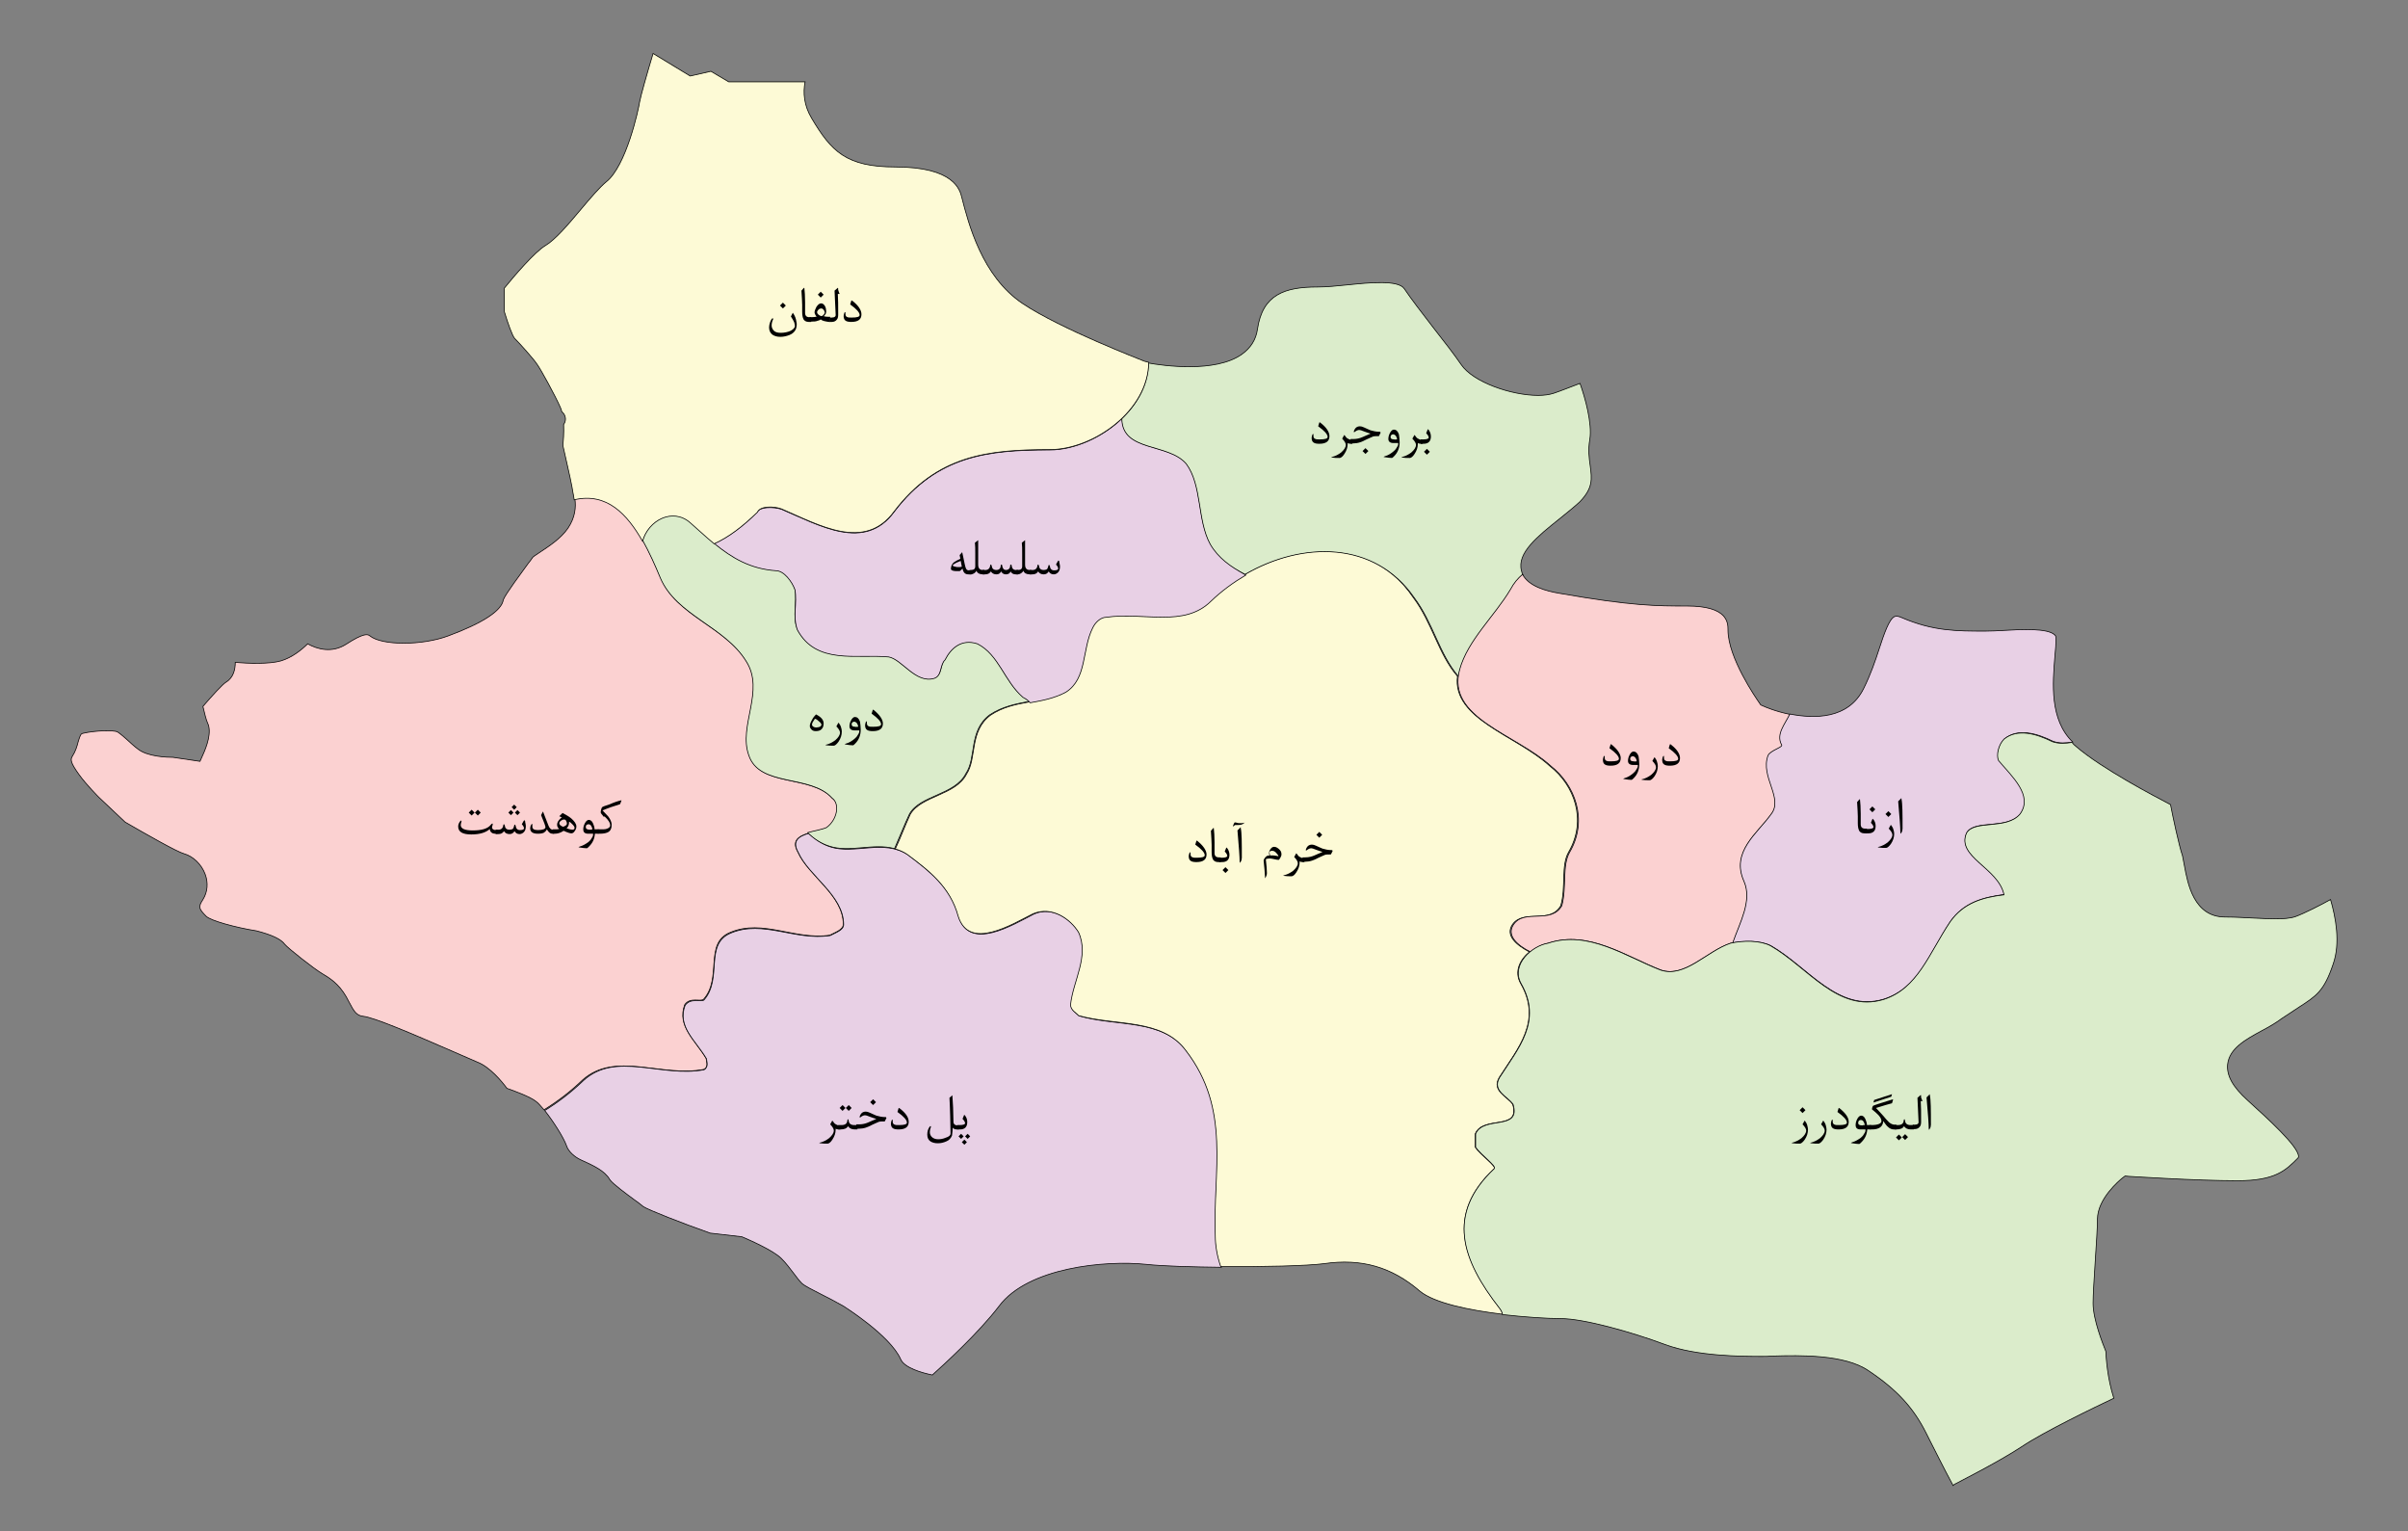 



    


<svg version="1.1" id="Layer_1" xmlns="http://www.w3.org/2000/svg" xmlns:xlink="http://www.w3.org/1999/xlink" x="0px" y="0px" viewBox="0 0 662.2 421" style="enable-background:new 0 0 662.2 421;" xml:space="preserve" width="100%" height="100%">
<rect x="0" y="0" width="662.2" height="421" fill="#808080" stroke="none"/>
<style type="text/css">
	.st0{fill:#FBD1D1;stroke:#020202;stroke-width:0.2;stroke-miterlimit:10;}
	.st1{fill:#E8D0E5;stroke:#020202;stroke-width:0.2;stroke-miterlimit:10;}
	.st2{fill:#FDFAD6;stroke:#020202;stroke-width:0.2;stroke-miterlimit:10;}
	.st3{fill:#DBECCB;stroke:#020202;stroke-width:0.2;stroke-miterlimit:10;}
</style>

		<path class="st0 area" d="M193.5,294c1.5-0.7,0.7-2.2,0.7-3c-3-5.1-8.1-8.9-5.9-14.8c1.5-2.2,4.4-0.7,5.2-1.5c5.2-5.9,0-15.5,7.4-18.4
			c8.9-3.7,17.7,2.2,27.3,0.8c1.5-0.8,3.7-1.5,3.7-3c0-8.1-9.6-13.3-12.5-19.9c-2.9-5.1,4.4-5.1,8.1-6.6c3-2.2,3.7-6.6,1.5-8.1
			c-5.9-6.6-19.9-3-22.9-11.8c-3-8.1,4.4-17.7-0.7-25.8c-5.9-9.6-19.2-12.5-23.6-22.9c-4.7-10.9-10.8-24.8-23.7-21.8
			c0.3,2.2,0.1,5-1.9,8c-2,2.9-5.3,5-7.7,6.6c-0.7,0.5-1.7,1.1-2,1.4c-0.1,0.2-0.6,0.9-1.4,1.9c-1.5,2.1-6.1,8.2-6.7,9.8
			c-0.4,2.9-5.4,6.3-15.1,9.9c-7.2,2.7-18.3,2.7-21.6,0c-0.6-0.5-1.7-0.8-6.5,2.3c-3.9,2.5-7.9,1.4-10.6-0.1
			c-1.6,1.6-4.3,3.8-7.4,4.7c-3.2,0.9-8.9,0.7-12.5,0.4c0,1.9-0.5,4.2-2.5,5.4c-1,0.6-3.9,3.8-6.4,6.7c0.4,1.7,0.9,3.8,1.3,4.6
			c1.2,2.5-0.3,6.5-1.3,8.7l-0.8,1.8l-7.4-1.1c-1.8,0-7.1-0.2-9.7-2.3c-1.1-0.8-2-1.7-2.9-2.5c-0.9-0.8-1.8-1.6-2.7-2.2
			c-1-0.5-6.1-0.4-9.5,0.4c-0.5,0.1-0.7,0.3-1.3,2.3c-0.3,1.2-0.7,2.6-1.6,4c-0.6,0.9-0.5,1.8,1.8,5c2,2.8,5.5,6.3,5.5,6.3l7.2,6.8
			c5.7,3.3,14.3,8.2,16.2,8.7c2.5,0.7,4.8,2.9,5.8,5.6c0.9,2.4,0.7,4.9-0.6,7c-1.3,2-1.2,2.5,0.9,4.6c1.2,1.2,8.1,3.1,13.8,4
			c4.3,1.1,6.8,2.3,7.8,3.7c0.9,1.1,8,6.7,10.2,8c2.2,1.3,4.6,2.8,6.7,6.4c0.3,0.5,0.5,1,0.8,1.5c1.4,2.7,2.1,3.7,3.9,3.9
			c2.9,0.3,12.8,4.5,24.5,9.6c3.3,1.4,5.9,2.6,6.9,3c3.4,1.3,6.8,5.4,8.1,7.2c2,0.7,6.4,2.3,8,3.6c0.6,0.4,1.3,1.3,2.2,2.3
			c3.9-2.4,7.5-5.2,10.6-8.2C169.2,288.9,181.7,296.2,193.5,294z" id="_x6A9__x648__x647__x62F__x634__x62A_" title="کوهدشت"></path>
		<path class="st1 area" d="M326.3,288.9c-6.6-8.9-19.2-6.6-29.5-9.6c-0.7-0.7-2.2-1.5-2.2-3c0.7-6.6,5.2-13.3,2.2-19.9
			c-2.2-3.7-7.4-7.4-12.5-5.1c-5.9,3-17.7,10.3-20.6,0.7c-2.2-8.1-8.1-12.5-14-17c-6.6-4.4-14.8,0-21.4-2.2
			c-2.2-0.7-4.2-2.1-5.9-3.7c-2.7,0.8-4.7,2-2.9,5.2c2.9,6.6,12.5,11.8,12.5,19.9c0,1.5-2.2,2.2-3.7,3c-9.6,1.5-18.4-4.4-27.3-0.7
			c-7.4,3-2.2,12.5-7.4,18.4c-0.7,0.7-3.7-0.7-5.2,1.5c-2.2,5.9,2.9,9.6,5.9,14.7c0,0.7,0.7,2.2-0.7,3c-11.8,2.2-24.3-5.2-33.2,3
			c-3.1,3-6.7,5.8-10.6,8.2c2.3,2.9,5.2,7.4,6,9.7c0.5,1.6,2.3,3.1,3.8,3.8c0.3,0.2,0.7,0.3,1.1,0.5c2.3,1.1,5.6,2.5,7,5
			c0.7,1.1,4.8,4.1,6.7,5.5c1,0.7,1.9,1.4,2.5,1.9c1.3,0.9,10.5,4.5,18.4,7.3l8.7,1c1.4,0.6,8.5,3.6,10.9,6c1.3,1.3,2.4,2.8,3.4,4.1
			c0.8,1.1,1.6,2.1,2.3,2.8c0.7,0.6,3,1.8,5,2.8c2,1,4.3,2.2,6.4,3.4c0.1,0.1,12.8,8,15.7,14.6c1,2.3,5.7,3.7,8.7,4.3
			c2.9-2.6,12.7-11.5,18.4-19c7.9-10.5,29-12.6,40.5-11.4c4.7,0.5,12.5,0.7,20.6,0.8c-0.9-2.9-1.5-5.8-1.5-8.5
			C333.7,322,338.8,305.1,326.3,288.9z" id="_x67E__x644___x62F__x62E__x62A__x631_" title="پل دختر"></path>
		<path class="st2 area" d="M332.9,165c-7.4,7.4-18.4,3-28.8,4.4c-1.5,0-3,1.5-3.7,2.9c-3,5.9-1.5,14-7.4,17.7c-6.6,3.7-14,2.2-20.6,6.6
			c-5.9,4.4-3.7,11.8-6.6,16.2c-3,5.9-12.5,5.9-15.5,11.1c-1.4,3-2.6,6.3-4.1,9.5c1.1,0.3,2.3,0.8,3.3,1.5c5.9,4.4,11.8,8.9,14,17
			c3,9.6,14.8,2.2,20.6-0.7c5.2-2.2,10.3,1.5,12.5,5.1c3,6.6-1.5,13.3-2.2,19.9c0,1.5,1.5,2.2,2.2,3c10.3,2.9,22.9,0.7,29.5,9.6
			c12.5,16.2,7.4,33.2,8.1,50.9c0,2.7,0.5,5.6,1.5,8.5c11.6,0.1,23.8-0.2,28.4-0.8c10.3-1.5,18.6,0.9,26.3,7.5
			c3.9,3.3,13.6,5.3,22.8,6.4c-0.1-0.6-0.4-1.2-0.8-1.7c-10.3-13.3-14.8-25.8-1.5-38.3c0.7-0.7-3.7-3.7-5.2-5.9c0-0.7,0-3,0-3.7
			c2.2-5.2,12.5-0.7,10.3-8.1c-1.5-2.2-5.9-3.7-3.7-7.4c5.2-8.1,11.8-15.5,5.9-25.8c-1.9-3.3-0.2-6.6,2.4-8.7
			c-3.6-1.9-6.7-4.5-4.7-7.5c3-4.4,10.3,0,13.3-5.2c1.5-5.1,0-11.1,2.2-14.8c5.1-8.8,1.5-18.4-5.2-23.6
			c-9.1-8.4-26.9-12.9-25.4-24.7c-5.3-6.1-6.9-14.7-12.2-21.7C375.7,145,349.1,149.5,332.9,165z" id="_x62E__x631__x645___x622__x628__x627__x62F_" title="خرم آباد"></path>
		<path class="st3 area" d="M268.8,176.8c-4.4-1.5-7.4,1.5-8.9,4.4c-1.5,1.5-0.7,4.4-3,5.1c-5.2,1.5-8.9-5.1-12.5-5.9
			c-8.9-0.8-19.9,2.2-25.1-7.4c-1.5-3.7,0-7.4-0.7-11.1c-0.7-2.2-2.9-5.2-5.2-5.2c-10.3-0.7-16.2-6.6-23.6-13.3
			c-4.8-4.2-11.4-0.6-13.1,5.1c1.9,3.4,3.5,7,4.9,10.4c4.4,10.3,17.7,13.3,23.6,22.9c5.2,8.1-2.2,17.7,0.7,25.8
			c2.9,8.9,17,5.2,22.9,11.8c2.2,1.5,1.5,5.9-1.5,8.1c-1.4,0.6-3.4,0.9-5.2,1.4c1.7,1.7,3.7,3,5.9,3.7c5.6,1.9,12.2-0.9,18,0.7
			c1.4-3.2,2.7-6.5,4.1-9.5c2.9-5.2,12.5-5.2,15.5-11.1c3-4.4,0.7-11.8,6.6-16.2c3.5-2.3,7.2-3,10.9-3.7c-0.6-0.5-1.2-1.1-2-1.5
			C276.1,187.1,274.7,179.7,268.8,176.8z" id="_x62F__x648__x631__x647_" title="دوره"></path>
		<path class="st1 area" d="M332.9,149.5c-3.7-6.6-2.2-16.2-6.6-22.1c-5-5.7-17.6-3.1-17.7-12.4c-5.5,5.3-13.2,8.7-19.9,8.7
			c-17,0-31,1.5-42.8,17c-8.1,11.1-20.6,3.7-31-0.7c-2.2-0.7-5.9-0.7-6.6,0.7c-4,4-7.9,6.9-11.9,8.7c4.9,4,9.9,7,17,7.5
			c2.2,0,4.4,3,5.2,5.2c0.7,3.7-0.7,7.4,0.7,11.1c5.2,9.6,16.2,6.6,25.1,7.4c3.7,0.7,7.4,7.4,12.5,5.9c2.2-0.7,1.5-3.7,3-5.1
			c1.5-3,4.4-5.9,8.9-4.4c5.9,3,7.4,10.3,12.5,14.7c0.8,0.4,1.5,0.9,2,1.5c3.3-0.6,6.6-1.2,9.8-2.9c5.9-3.7,4.4-11.8,7.4-17.7
			c0.7-1.5,2.2-2.9,3.7-2.9c10.3-1.5,21.4,2.9,28.8-4.4c2.9-2.8,6.2-5.2,9.6-7.2C338.6,155.7,335.2,153.3,332.9,149.5z" id="_x633__x644__x633__x644__x647_" title="سلسله"></path>
		<path class="st3 area" d="M437.3,128c-0.3-2.1-0.6-4.4-0.1-7.2c0.7-4.4-1.3-11.5-2.7-15.4c-2.9,1.1-5.4,2.1-7.2,2.7
			c-1.2,0.4-2.7,0.6-4.3,0.6c-7.3,0-17.9-3.6-21.2-8.5c-1.7-2.5-4.7-6.4-7.7-10.2c-3-3.9-6.1-7.9-7.9-10.6
			c-1.6-2.5-9.6-1.7-15.5-1.1c-3,0.3-5.8,0.6-8.4,0.6c-8.9,0-15.1,2-16.5,11.6c-0.4,2.9-1.9,5.2-4.3,6.9c-7.3,5.2-21.8,3.1-25.7,2.4
			c0,5.8-3,11.2-7.3,15.3c0.1,9.2,12.7,6.6,17.7,12.4c4.4,5.9,3,15.5,6.6,22.1c2.2,3.8,5.7,6.3,9.6,8.3c15.7-9.1,35.6-9.3,46.5,6.4
			c5.3,7.1,6.9,15.6,12.2,21.7c0.1-0.6,0.2-1.2,0.4-1.8c2.2-8.1,9.6-14.8,14-22.1c0.9-1.7,2-3.1,3.3-4.1c-0.2-0.3-0.3-0.7-0.4-1.1
			c-1.3-4.9,4.5-9.5,10.5-14.3c2.1-1.7,4.1-3.3,5.5-4.6C438.1,134.2,437.8,131.7,437.3,128z" id="_x628__x631__x648__x62C__x631__x62F_" title="بروجرد"></path>
		<path class="st2 area" d="M214.9,139.9c10.3,4.4,22.9,11.8,31,0.7c11.8-15.5,25.8-17,42.8-17c12,0,27.1-10.7,27.2-24
			c-0.4-0.1-0.6-0.1-0.8-0.2l-0.4-0.1c-0.9-0.4-22.9-8.8-33.4-15.8C270,76,266.3,61.3,264.5,54.3c-0.5-2.1-2.1-8.4-18.3-8.4
			c-13.5,0-17.6-4.3-23-13.4c-2.1-3.5-2.4-7-1.8-10h-21l-4.9-2.9l-5.7,1.3l-10.2-6.2c-1.6,5.3-3.4,11.6-3.7,13.3
			c-0.3,2.1-3.7,17.7-9.2,22c-1.7,1.4-4.4,4.5-6.9,7.5c-3.6,4.3-7.1,8.4-9.8,10c-3,1.8-8.7,8.5-11.3,11.7v6.5c1,3.3,2.2,6.6,2.8,7.3
			c1.2,1.2,5.3,5.7,6.3,7.3c1,1.4,4.9,8.5,6.3,11.7c0.2,0.4,0.3,0.8,0.4,1.2c0.8,0.6,1.2,1.7,0.9,2.7c-0.1,0.3-0.2,0.5-0.4,0.8
			c0.1,2.4-0.1,4.7-0.2,5.8c0.4,1.9,2.1,9.1,2.5,11.4c0.1,0.4,0.1,0.8,0.2,1.2c0.1,0.6,0.3,1.4,0.4,2.3c9-2.1,14.6,4,18.8,11.4
			c1.6-5.8,8.3-9.3,13.1-5.1c2.3,2,4.4,4,6.6,5.8c4-1.8,7.9-4.8,11.9-8.7C209,139.1,212.7,139.1,214.9,139.9z" id="_x62F__x644__x641__x627__x646_" title="دلفان"></path>
		<path class="st0 area" d="M492.3,196.4c-4-0.8-7-2.1-7.4-2.3l-0.7-0.3l-0.4-0.6c-0.9-1.3-8.6-12.4-8.6-20c0-2,0-6.6-11.3-6.6
			c-8.2,0-15.2,0-35.1-3.5c-3.6-0.6-8.4-1.9-10.1-5.2c-1.3,1.1-2.4,2.4-3.3,4.1c-4.4,7.4-11.8,14-14,22.1
			c-3.7,13.3,15.5,17.7,25.1,26.5c6.6,5.2,10.3,14.8,5.2,23.6c-2.2,3.7-0.8,9.6-2.2,14.8c-3,5.2-10.3,0.7-13.3,5.2
			c-2,3,1.1,5.7,4.7,7.5c1.5-1.2,3.3-2.1,4.9-2.4c11.1-3.7,21.4,3.7,31,7.4c6.6,2.2,12.5-5.2,19.2-7.4c0.2,0,0.4-0.1,0.6-0.1
			c2-5.7,5.4-11.6,3.1-16.9c-3.7-8.1,3.7-13.3,7.4-18.4c3.7-4.4-2.9-10.3-0.7-16.2c0.7-1.5,4.4-2.2,3.7-2.9
			C488.6,201.9,490.9,199.3,492.3,196.4z" id="_x62F__x631__x648__x62F_" title="درود"></path>
		<path class="st1 area" d="M565.1,180.4c0.2-1.8,0.3-3.5,0.3-4.9c0-0.5-0.1-0.8-0.4-1c-1.9-1.8-9-1.5-13.7-1.2c-1.9,0.1-3.7,0.2-5.3,0.2
			c-8,0-14.4,0-23-3.7c-0.9-0.4-1.5-0.5-2-0.3c-1.5,0.7-2.9,4.8-4.2,8.8c-1.1,3.4-2.4,7.2-4.3,11c-4.2,8.5-13.6,8.3-20.3,7
			c-1.4,2.9-3.8,5.5-2.3,8.4c0.7,0.7-3,1.5-3.7,3c-2.2,5.9,4.4,11.8,0.8,16.2c-3.7,5.2-11.1,10.3-7.4,18.4
			c2.3,5.3-1.1,11.2-3.1,16.9c3.6-0.6,7.7-0.6,10.5,0.8c10.3,5.9,18.4,18.4,31,14.7c9.6-3,12.5-12.5,18.4-21.4
			c3.7-5.2,8.9-6.6,14.8-7.4c-1.5-7.4-13.3-10.3-10.3-17c2.2-3.7,11.1-0.7,14.8-5.2c3.7-5.2-2.2-10.3-5.9-14.7
			c-0.8-1.5,0-4.4,1.5-5.9c3.7-3,8.8-1.5,13.3,0.7c1.7,0.6,3.5,0.5,5.4,0.2C563.6,197.8,564.5,187.8,565.1,180.4z" id="_x627__x632__x646__x627_" title="ازنا"></path>
		<path class="st3 area" d="M640.9,247.3c-2.7,1.5-7.2,3.8-9.7,4.7c-1.5,0.5-3.3,0.6-5.4,0.6c-1.7,0-3.7-0.1-5.8-0.2
			c-2.5-0.1-5.2-0.3-8.1-0.3c-8.6,0-10.3-9.2-11.2-14.2c-0.2-1.1-0.4-2-0.5-2.6c-1-2.9-2.7-11-3.3-14.1c-4.2-2.2-18.8-9.8-26-16
			c-0.4-0.3-0.8-0.7-1.1-1.1c-1.8,0.3-3.7,0.4-5.4-0.2c-4.4-2.2-9.6-3.7-13.3-0.7c-1.5,1.5-2.2,4.4-1.5,5.9
			c3.7,4.4,9.6,9.6,5.9,14.7c-3.7,4.4-12.5,1.5-14.7,5.2c-2.9,6.6,8.8,9.6,10.3,17c-5.9,0.7-11.1,2.2-14.8,7.4
			c-5.9,8.8-8.9,18.4-18.4,21.4c-12.5,3.7-20.6-8.8-31-14.8c-2.9-1.5-7.4-1.5-11-0.7c-6.6,2.2-12.5,9.6-19.2,7.4
			c-9.6-3.7-19.9-11.1-31-7.4c-4.4,0.7-10.3,5.9-7.4,11.1c5.9,10.3-0.7,17.7-5.9,25.8c-2.2,3.7,2.2,5.2,3.7,7.4
			c2.2,7.4-8.1,3-10.3,8.1c0,0.8,0,3,0,3.7c1.5,2.2,5.9,5.2,5.1,5.9c-13.3,12.5-8.9,25.1,1.5,38.4c0.4,0.5,0.7,1.1,0.8,1.7
			c6.2,0.7,12.2,1.1,16,1.1c6.3,0,19.5,3.7,28.6,7.1c8.8,3.3,21.4,3.3,26.8,3.3c0.8,0,1.8,0,3-0.1c7.3-0.2,19.6-0.5,26.2,4
			c7.8,5.2,12.4,10.2,15.9,17.2l0.9,1.8c1.4,2.7,3.7,7.4,6.5,12.6c0.2-0.2,0.4-0.4,0.7-0.5c0.1-0.1,11.5-5.8,18.2-10.2
			c5.9-4,20.4-11,25.3-13.3c-1.8-5.6-2.1-11.1-2.2-12.9c-0.8-2-3.5-8.7-3.5-13.2c0-2.4,0.3-6.9,0.6-11.7c0.3-4.5,0.6-9.2,0.6-11.4
			c0-5.7,6.1-10.7,6.8-11.3l0.8-0.6l1,0.1c0.2,0,18.5,1.2,29.9,1.2c10.5,0,13.3-2.9,16.6-6.2c0.2-0.2,0.2-0.4,0.2-0.5
			c-0.1-2.8-8.5-10.4-14-15.4c-4.1-3.7-5.8-6.8-5.5-9.9c0.5-4.4,4.9-6.8,9.5-9.3c1.9-1,3.8-2.1,5.4-3.3c1.8-1.2,3.3-2.2,4.7-3.1
			c4.8-3.1,6.9-4.4,9.4-11.8C643.7,259.2,642.3,252.1,640.9,247.3z" id="_x627__x644__x6CC__x6AF__x648__x62F__x631__x632_" title="الیگودرز"></path>

<g id="G_13" class="area" title="">
	<path d="M219,88.4c0.1,0.3,0.1,0.6,0.1,0.9c0,0.4-0.1,0.7-0.2,1.1c-0.3,0.7-0.8,1.3-1.8,1.7c-0.8,0.3-1.6,0.5-2.5,0.5
		c-0.9,0-1.6-0.2-2.2-0.6c-0.6-0.5-0.9-1.1-0.9-2c0-0.5,0.1-0.9,0.3-1.5c0.2-0.4,0.3-0.7,0.5-0.9c0.1-0.1,0.2-0.1,0.2-0.1
		c0.1,0,0.1,0,0.1,0.1c0,0,0,0.1,0,0.2c-0.3,0.6-0.4,1.2-0.4,1.7c0,0.5,0.2,0.9,0.5,1.3c0.4,0.5,1.1,0.7,2,0.7c1,0,1.9-0.2,2.6-0.5
		c0.6-0.3,1-0.6,1.2-1c0.1-0.1,0.1-0.3,0.1-0.4c0-0.3-0.1-0.6-0.2-1c-0.1-0.3-0.4-0.8-0.9-1.6l0.4-0.8c0.1-0.1,0.1-0.2,0.1-0.2
		s0.1,0,0.1,0.1C218.6,86.8,218.9,87.6,219,88.4z M216.1,84l-0.8,0.8l-0.8-0.8l0.8-0.8L216.1,84z" id="PATH_14" class="area" title=""></path>
	<path d="M223.1,88.5h-0.7c-0.7,0-1.3-0.3-1.5-0.9c-0.2-0.4-0.3-1.1-0.3-1.9v-1.9c0-0.9-0.1-2.2-0.2-3.9l0.6-0.7
		c0.1-0.1,0.2-0.1,0.2,0c0.1,0.9,0.2,2.2,0.2,3.9v2.9c0,0.8,0.4,1.2,1.2,1.2h0.5V88.5z" id="PATH_15" class="area" title=""></path>
	<path d="M228.5,88.5H228c-0.3,0-0.7-0.1-1.2-0.2c-0.5-0.1-0.9-0.3-1.1-0.5c-0.2,0.2-0.5,0.3-0.9,0.4c-0.5,0.2-1,0.2-1.5,0.2h-0.7
		v-1.2h0.5c0.8,0,1.3-0.1,1.5-0.2c-0.2-0.1-0.3-0.3-0.4-0.5c-0.1-0.2-0.2-0.4-0.2-0.6c0-0.4,0.2-0.9,0.5-1.5c0.4-0.6,0.8-1,1.3-1
		c0.5,0,0.8,0.3,1.1,0.8c0.2,0.4,0.3,0.9,0.3,1.4c0,0.4-0.1,0.7-0.3,0.9c-0.1,0.2-0.2,0.3-0.4,0.4c0.2,0.1,0.7,0.2,1.4,0.2h0.4V88.5
		z M226.8,85.9c0-0.2-0.1-0.5-0.3-0.7c-0.2-0.3-0.4-0.4-0.7-0.4c-0.2,0-0.5,0.1-0.7,0.3c-0.2,0.2-0.4,0.5-0.4,0.7
		c0,0.2,0.1,0.5,0.4,0.7c0.2,0.2,0.5,0.3,0.7,0.4c0.2,0,0.5-0.1,0.6-0.3C226.7,86.3,226.8,86.1,226.8,85.9z M226.5,81l-0.8,0.8
		l-0.8-0.8l0.8-0.8L226.5,81z" id="PATH_16" class="area" title=""></path>
	<path d="M230.8,80.6c0.1,0.1,0.1,0.2,0.1,0.2c0,0-0.1,0-0.2,0h-0.3c0.1,1.3,0.1,3.2,0.1,5.7c0,0.6-0.1,1.1-0.4,1.4
		c-0.3,0.4-0.8,0.6-1.3,0.6h-0.6v-1.2h0.5c0.8,0,1.2-0.3,1.1-0.9c-0.1-2.1-0.2-4.3-0.3-6.5l0.7-0.6c0.1-0.1,0.2-0.2,0.2-0.2
		c0,0,0,0.1,0.1,0.2C230.4,79.6,230.6,80,230.8,80.6z" id="PATH_17" class="area" title=""></path>
	<path d="M236.9,86.4c0,1.4-0.9,2.1-2.8,2.1c-0.7,0-1.2-0.1-1.5-0.3c-0.4-0.2-0.6-0.7-0.6-1.3c0-0.3,0.1-0.6,0.2-0.9
		c0.1-0.1,0.1-0.2,0.2-0.2c0.1,0,0.1,0.1,0.1,0.3c0,0.1,0,0.2,0,0.3c0,0.4,0.2,0.7,0.6,0.8c0.2,0.1,0.6,0.1,1.1,0.1
		c1.5,0,2.2-0.2,2.2-0.7c0-0.7-0.9-1.7-2.6-2.9l0.3-1c0-0.1,0.1-0.1,0.1-0.1c0,0,0.1,0,0.2,0.1C236.1,84,236.9,85.3,236.9,86.4z" id="PATH_18" class="area" title=""></path>
</g>
<g id="G_19" class="area" title="">
	<path d="M365.6,119.9c0,1.4-0.9,2.1-2.8,2.1c-0.7,0-1.2-0.1-1.5-0.3c-0.4-0.2-0.6-0.7-0.6-1.3c0-0.3,0.1-0.6,0.2-0.9
		c0.1-0.1,0.1-0.2,0.2-0.2c0.1,0,0.1,0.1,0.1,0.3c0,0.1,0,0.2,0,0.3c0,0.4,0.2,0.7,0.6,0.8c0.2,0.1,0.6,0.1,1.1,0.1
		c1.5,0,2.2-0.2,2.2-0.7c0-0.7-0.9-1.7-2.6-2.9l0.3-1c0-0.1,0.1-0.1,0.1-0.1c0,0,0.1,0,0.2,0.1C364.8,117.5,365.6,118.8,365.6,119.9
		z" id="PATH_20" class="area" title=""></path>
	<path d="M371.8,122h-0.4c-0.4,0-0.6-0.1-0.8-0.2c0,0.1,0,0.2,0,0.3c0,0.9-0.3,1.8-0.9,2.7c-0.5,0.8-1,1.1-1.3,1.1
		c-0.8,0-1.4,0-2-0.1c-0.2,0-0.3-0.1-0.3-0.1s0.1-0.1,0.3-0.1c0.8-0.2,1.6-0.6,2.4-1.2c0.8-0.7,1.3-1.4,1.3-2.1c0-0.4-0.3-1-1-1.7
		l0.5-0.9c0-0.1,0.1-0.1,0.1-0.1c0,0,0.1,0.1,0.1,0.1c0.3,0.4,0.5,0.7,0.7,0.8c0.3,0.2,0.7,0.4,1.1,0.4h0.3V122z" id="PATH_21" class="area" title=""></path>
	<path d="M379.6,119.1l-0.4,0.8c-0.7,0-1.3,0-1.6,0.1c-0.4,0.2-1,0.4-1.8,0.8c-0.8,0.4-1.4,0.7-1.8,0.8c-0.6,0.2-1.3,0.3-1.9,0.3
		h-0.7v-1.2h0.8c0.9,0,1.7-0.2,2.4-0.5l2.3-1c-0.4-0.1-1-0.3-1.8-0.6c-0.7-0.3-1.1-0.4-1.3-0.4c-0.4,0-0.8,0.2-1.2,0.5
		c-0.1,0.1-0.1,0.1-0.2,0.1c-0.1,0-0.1,0-0.1-0.1c0,0,0-0.1,0-0.1c0.3-1,0.9-1.4,1.7-1.4c0.3,0,0.7,0.1,1.1,0.3
		c0.8,0.4,1.4,0.6,1.8,0.8c0.7,0.2,1.5,0.4,2.4,0.4c0.2,0,0.3,0,0.3,0.1C379.7,118.9,379.7,119,379.6,119.1z M376.3,124l-0.8,0.8
		l-0.8-0.8l0.8-0.8L376.3,124z" id="PATH_22" class="area" title=""></path>
	<path d="M384.9,121.6c0,1.5-0.5,2.8-1.5,3.8c-0.3,0.3-0.5,0.5-0.6,0.5c-0.6,0-1.2-0.1-1.9-0.2c-0.3,0-0.4-0.1-0.4-0.1
		c0,0,0.1-0.1,0.4-0.2c0.8-0.2,1.6-0.7,2.3-1.3c0.3-0.3,0.6-0.5,0.8-0.9c0.3-0.4,0.5-0.8,0.5-1.1v-0.3l-1.3,0
		c-0.9,0-1.4-0.4-1.4-1.1c0-0.5,0.1-1,0.4-1.6c0.3-0.6,0.7-1,1.1-1c0.6,0,1.1,0.4,1.4,1.3C384.8,120.1,384.9,120.8,384.9,121.6z
		 M384.2,120.8c0-0.3-0.1-0.6-0.3-0.9c-0.2-0.3-0.5-0.5-0.8-0.5c-0.2,0-0.4,0.1-0.5,0.2s-0.2,0.3-0.2,0.5c0,0.5,0.3,0.7,1,0.7
		C383.5,120.9,383.8,120.8,384.2,120.8z" id="PATH_23" class="area" title=""></path>
	<path d="M391.1,122h-0.4c-0.4,0-0.6-0.1-0.8-0.2c0,0.1,0,0.2,0,0.3c0,0.9-0.3,1.8-0.9,2.7c-0.5,0.8-1,1.1-1.3,1.1
		c-0.8,0-1.4,0-2-0.1c-0.2,0-0.3-0.1-0.3-0.1s0.1-0.1,0.3-0.1c0.8-0.2,1.6-0.6,2.4-1.2c0.8-0.7,1.3-1.4,1.3-2.1c0-0.4-0.3-1-1-1.7
		l0.5-0.9c0-0.1,0.1-0.1,0.1-0.1c0,0,0.1,0.1,0.1,0.1c0.3,0.4,0.5,0.7,0.7,0.8c0.3,0.2,0.7,0.4,1.1,0.4h0.3V122z" id="PATH_24" class="area" title=""></path>
	<path d="M393.5,120c0,1.3-0.7,2-2,2h-0.8v-1.2h0.7c1,0,1.5-0.2,1.5-0.5c0-0.3-0.2-0.7-0.7-1.2l0.4-1c0-0.1,0.1-0.1,0.1-0.1
		s0.1,0.1,0.2,0.2C393.3,118.7,393.5,119.4,393.5,120z M393.2,124.2l-0.8,0.8l-0.8-0.8l0.8-0.8L393.2,124.2z" id="PATH_25" class="area" title=""></path>
</g>
<g id="G_26" class="area" title="">
	<path d="M267,157.9h-0.7c-0.9,0-1.4-0.5-1.6-1.6c-0.5,0.5-0.7,0.7-0.8,0.7h-0.9c-0.3,0-0.6,0-0.9-0.1c-0.4-0.1-0.6-0.3-0.6-0.5
		c0-0.7,0.3-1.4,0.8-1.8c0.4-0.3,1-0.6,1.8-1l-0.2-1l0.7-0.8c0,0.1,0.3,1.2,0.7,3.3c0.1,0.6,0.3,1.1,0.4,1.3
		c0.2,0.3,0.4,0.4,0.8,0.4h0.7V157.9z M264.5,155.8l-0.3-1.6c-0.3,0.1-0.7,0.3-1.2,0.5c-0.6,0.3-1,0.6-1,0.7c0,0.2,0.2,0.3,0.7,0.4
		c0.3,0.1,0.6,0.1,0.9,0.1C263.9,155.9,264.2,155.9,264.5,155.8z" id="PATH_27" class="area" title=""></path>
	<path d="M270.7,157.9h-0.4c-0.9,0-1.5-0.3-1.8-1c-0.1,0.3-0.3,0.5-0.6,0.7c-0.3,0.2-0.6,0.3-0.9,0.3h-0.4v-1.2h0.4
		c0.8,0,1.2-0.3,1.2-1v-3.5c0-1.3,0-2.3-0.1-3l0.9-0.7v6.7c0,1,0.4,1.5,1.3,1.5h0.4V157.9z" id="PATH_28" class="area" title=""></path>
	<path d="M279.9,157.9h-0.6c-0.7,0-1.1-0.3-1.4-0.8c-0.2,0.6-0.7,0.8-1.3,0.8c-0.6,0-1-0.3-1.3-0.8c-0.3,0.6-0.7,0.8-1.3,0.8
		c-0.7,0-1.2-0.3-1.5-0.8c-0.4,0.6-0.9,0.8-1.6,0.8h-0.7v-1.2h0.8c0.7,0,1.2-0.4,1.3-1.2c0-0.2,0.1-0.3,0.2-0.3
		c0.1,0,0.1,0.1,0.2,0.3c0.1,0.8,0.5,1.2,1.3,1.2c0.7,0,1.2-0.4,1.2-1.2c0-0.2,0.1-0.3,0.2-0.3c0.1,0,0.2,0.1,0.2,0.3
		c0.1,0.8,0.5,1.2,1,1.2c0.7,0,1.2-0.4,1.2-1.2c0-0.2,0.1-0.3,0.2-0.3c0.1,0,0.2,0.1,0.2,0.3c0.1,0.8,0.5,1.2,1.2,1.2h0.6V157.9z" id="PATH_29" class="area" title=""></path>
	<path d="M283.6,157.9h-0.4c-0.9,0-1.5-0.3-1.8-1c-0.1,0.3-0.3,0.5-0.6,0.7c-0.3,0.2-0.6,0.3-0.9,0.3h-0.4v-1.2h0.4
		c0.8,0,1.2-0.3,1.2-1v-3.5c0-1.3,0-2.3-0.1-3l0.9-0.7v6.7c0,1,0.4,1.5,1.3,1.5h0.4V157.9z" id="PATH_30" class="area" title=""></path>
	<path d="M291.5,155.7c0,0.6-0.1,1.1-0.4,1.5c-0.3,0.4-0.8,0.7-1.3,0.7c-0.7,0-1.1-0.3-1.4-0.8c-0.4,0.6-0.8,0.8-1.4,0.8
		c-0.7,0-1.2-0.3-1.5-0.8c-0.4,0.6-0.9,0.8-1.6,0.8h-0.7v-1.2h0.8c0.7,0,1.2-0.4,1.3-1.2c0-0.2,0.1-0.3,0.2-0.3
		c0.1,0,0.1,0.1,0.2,0.3c0.1,0.8,0.5,1.2,1.3,1.2c0.4,0,0.8-0.1,1-0.3c0.1-0.2,0.2-0.4,0.3-0.8c0-0.2,0.1-0.3,0.2-0.3
		c0.1,0,0.1,0.1,0.2,0.3c0.1,0.8,0.5,1.2,1.2,1.2c0.8,0,1.1-0.2,1.1-0.5c0-0.3-0.2-0.7-0.6-1.1l0.5-0.9c0.1-0.1,0.1-0.2,0.2-0.2
		s0.1,0.1,0.2,0.2C291.3,154.8,291.5,155.3,291.5,155.7z" id="PATH_31" class="area" title=""></path>
</g>
<g id="G_32" class="area" title="">
	<path d="M136.7,229.2h-0.4c-0.5,0-0.9-0.1-1.1-0.3c-0.3-0.2-0.5-0.6-0.5-1c-1.1,1-2.8,1.5-5.1,1.5c-2.4,0-3.6-0.7-3.6-2.2
		c0-0.5,0.2-1,0.6-1.5c0.1-0.1,0.1-0.1,0.2-0.1c0.1,0,0.1,0,0.1,0.1c0,0,0,0.1,0,0.2c-0.1,0.3-0.2,0.6-0.2,0.9c0,1,1.1,1.5,3.3,1.5
		c2.5,0,4.2-0.5,5-1.6c0.2-0.2,0.3-0.3,0.4-0.3c0.1,0,0.1,0.1,0.1,0.2c0,0.1,0,0.2-0.1,0.4c0,0.2-0.1,0.3-0.1,0.4
		c0,0.5,0.4,0.8,1.1,0.8h0.4V229.2z M130.5,223.4l-0.8,0.8l-0.8-0.8l0.8-0.8L130.5,223.4z M132.2,223.4l-0.8,0.8l-0.8-0.8l0.8-0.8
		L132.2,223.4z" id="PATH_33" class="area" title=""></path>
	<path d="M144.6,227.1c0,0.6-0.1,1.1-0.4,1.5c-0.3,0.4-0.8,0.7-1.3,0.7c-0.7,0-1.1-0.3-1.4-0.8c-0.4,0.6-0.8,0.8-1.4,0.8
		c-0.7,0-1.2-0.3-1.5-0.8c-0.4,0.6-0.9,0.8-1.6,0.8h-0.7v-1.2h0.8c0.7,0,1.2-0.4,1.3-1.2c0-0.2,0.1-0.3,0.2-0.3
		c0.1,0,0.1,0.1,0.2,0.3c0.1,0.8,0.5,1.2,1.3,1.2c0.4,0,0.8-0.1,1-0.3c0.1-0.2,0.2-0.4,0.3-0.8c0-0.2,0.1-0.3,0.2-0.3
		c0.1,0,0.1,0.1,0.2,0.3c0.1,0.8,0.5,1.2,1.2,1.2c0.8,0,1.1-0.2,1.1-0.5c0-0.3-0.2-0.7-0.6-1.1l0.5-0.9c0.1-0.1,0.1-0.2,0.2-0.2
		s0.1,0.1,0.2,0.2C144.4,226.1,144.6,226.6,144.6,227.1z M141.2,223.4l-0.7,0.7l-0.7-0.7l0.7-0.7L141.2,223.4z M142.1,221.9
		l-0.7,0.7l-0.7-0.7l0.7-0.7L142.1,221.9z M143,223.4l-0.7,0.7l-0.7-0.7l0.7-0.7L143,223.4z" id="PATH_34" class="area" title=""></path>
	<path d="M152.4,229.2H152c-0.4,0-0.7-0.1-1-0.4c-0.2-0.2-0.4-0.4-0.6-0.8c-0.2,0.4-0.5,0.7-0.8,0.9c-0.4,0.2-0.9,0.3-1.7,0.3
		c-1.4,0-2.1-0.5-2.1-1.5c0-0.3,0.1-0.7,0.3-1c0.1-0.1,0.1-0.2,0.2-0.2c0.1,0,0.1,0.1,0.1,0.2c0,0.1,0,0.1,0,0.3c0,0.1,0,0.2,0,0.3
		c0,0.6,0.5,0.9,1.5,0.9c1.4,0,2.1-0.3,2.1-0.8c0-0.3-0.4-1.4-1.2-3.3l0.4-0.8c0.1-0.1,0.1-0.2,0.1-0.2c0,0,0.1,0.1,0.1,0.2
		c0.3,0.8,0.8,2,1.4,3.6c0.3,0.8,0.7,1.2,1.3,1.2h0.3V229.2z" id="PATH_35" class="area" title=""></path>
	<path d="M158.5,227.2c0,0.4-0.1,0.8-0.4,1.2c-0.3,0.5-0.6,0.7-1,0.7c-0.3,0-1-0.2-2.1-0.7c-0.9,0.6-1.7,0.8-2.4,0.8H152v-1.2h0.6
		c0.4,0,0.8,0,1.2-0.1c-0.4-0.3-0.6-0.7-0.6-1.2c0-0.6,0.4-1.3,1.3-2l-0.7-0.3c0.2-0.2,0.5-0.5,0.9-0.9c0.9,0.5,1.7,0.9,2.4,1.5
		C158,225.8,158.5,226.5,158.5,227.2z M155.9,226.4c0-0.3-0.1-0.5-0.2-0.7c-0.1-0.3-0.3-0.4-0.6-0.4c-0.3,0-0.5,0.1-0.8,0.3
		c-0.3,0.2-0.5,0.5-0.5,0.7c0,0.4,0.4,0.8,1.1,1c0.2-0.1,0.4-0.2,0.6-0.3C155.8,226.8,155.9,226.6,155.9,226.4z M158,227.6
		c0-0.3-0.2-0.6-0.6-1c-0.3-0.3-0.6-0.6-0.9-0.7c0,0.8-0.2,1.4-0.7,1.8c0.8,0.3,1.4,0.4,1.6,0.4C157.8,228.1,158,227.9,158,227.6z" id="PATH_36" class="area" title=""></path>
	<path d="M164.7,229.2h-1.1c-0.1,1.4-0.6,2.5-1.6,3.5c-0.3,0.3-0.5,0.5-0.6,0.5c-0.5,0-1.2-0.1-1.9-0.2c-0.2,0-0.4-0.1-0.4-0.1
		c0,0,0.1-0.1,0.4-0.2c0.8-0.2,1.6-0.7,2.3-1.2c0.3-0.3,0.6-0.5,0.8-0.9c0.3-0.4,0.5-0.8,0.5-1.1v-0.3h-1.3c-1,0-1.4-0.4-1.4-1.2
		c0-0.5,0.1-1,0.4-1.6c0.3-0.6,0.7-1,1.1-1c0.5,0,0.9,0.3,1.2,1c0.2,0.5,0.4,1,0.4,1.6h1.1V229.2z M162.9,228c0-0.3-0.1-0.6-0.3-0.9
		c-0.2-0.4-0.5-0.5-0.8-0.5c-0.2,0-0.4,0.1-0.5,0.2c-0.2,0.2-0.2,0.3-0.2,0.6c0,0.5,0.4,0.7,1.2,0.7
		C162.4,228.1,162.6,228.1,162.9,228z" id="PATH_37" class="area" title=""></path>
	<path d="M170.9,220c0,0.2-0.2,0.6-0.4,1.1l-2.5,0.8c-1.1,0.4-1.9,0.7-2.3,0.9c0.8,0.8,1.3,1.4,1.6,1.7c0.5,0.7,0.8,1.3,0.9,2
		c0,0.5,0,1-0.2,1.4c-0.3,0.9-1.4,1.3-3.1,1.3h-0.5v-1.2h0.6c0.8,0,1.4,0,1.7-0.1c0.7-0.2,1.1-0.5,1.1-1c0-0.7-0.5-1.5-1.6-2.5
		l-0.1,0.2c-0.1-0.1-0.3-0.3-0.5-0.6c-0.3-0.3-0.4-0.6-0.4-0.6c0-0.2,0-0.4,0.1-0.8c0.1-0.4,0.2-0.6,0.3-0.7
		c0.1-0.1,0.8-0.4,2.1-0.8C168.8,220.6,170,220.2,170.9,220z" id="PATH_38" class="area" title=""></path>
</g>
<g id="G_39" class="area" title="">
	<path d="M226.5,198.9c0,0.7-0.2,1.2-0.6,1.6c-0.4,0.4-1,0.5-1.6,0.5c-0.4,0-0.8-0.1-1.1-0.4c-0.3-0.3-0.5-0.6-0.5-1
		c0-0.5,0.2-1,0.6-1.7c0.3-0.6,0.7-1.1,1.1-1.5C225.8,197.1,226.5,197.9,226.5,198.9z M225.9,199.3c0-0.3-0.2-0.6-0.7-1
		c-0.4-0.4-0.7-0.6-1.1-0.7c-0.5,0.7-0.8,1.2-0.8,1.6c0,0.2,0.1,0.4,0.4,0.6c0.2,0.1,0.4,0.2,0.7,0.2c0.4,0,0.8-0.1,1.1-0.2
		C225.8,199.5,225.9,199.4,225.9,199.3z" id="PATH_40" class="area" title=""></path>
	<path d="M231.5,201.1c0,1-0.3,1.9-0.9,2.8c-0.5,0.7-1,1.1-1.3,1.1c-0.8,0-1.4,0-2-0.1c-0.2,0-0.3-0.1-0.3-0.1s0.1-0.1,0.3-0.1
		c0.8-0.2,1.6-0.6,2.4-1.2c0.8-0.7,1.3-1.4,1.3-2.1c0-0.4-0.3-1-1-1.7l0.5-0.9c0-0.1,0.1-0.1,0.1-0.1c0,0,0.1,0.1,0.1,0.1
		c0.2,0.3,0.5,0.7,0.6,1.2C231.4,200.3,231.5,200.7,231.5,201.1z" id="PATH_41" class="area" title=""></path>
	<path d="M236.7,200.6c0,1.5-0.5,2.8-1.5,3.8c-0.3,0.3-0.5,0.5-0.6,0.5c-0.6,0-1.2-0.1-1.9-0.2c-0.3,0-0.4-0.1-0.4-0.1
		c0,0,0.1-0.1,0.4-0.2c0.8-0.2,1.6-0.7,2.3-1.3c0.3-0.3,0.6-0.5,0.8-0.9c0.3-0.4,0.5-0.8,0.5-1.1v-0.3l-1.3,0
		c-0.9,0-1.4-0.4-1.4-1.1c0-0.5,0.1-1,0.4-1.6c0.3-0.6,0.7-1,1.1-1c0.6,0,1.1,0.4,1.4,1.3C236.6,199.1,236.7,199.8,236.7,200.6z
		 M236,199.8c0-0.3-0.1-0.6-0.3-0.9c-0.2-0.3-0.5-0.5-0.8-0.5c-0.2,0-0.4,0.1-0.5,0.2c-0.2,0.2-0.2,0.3-0.2,0.5c0,0.5,0.3,0.7,1,0.7
		C235.3,199.9,235.6,199.8,236,199.8z" id="PATH_42" class="area" title=""></path>
	<path d="M242.8,198.9c0,1.4-0.9,2.1-2.8,2.1c-0.7,0-1.2-0.1-1.5-0.3c-0.4-0.2-0.6-0.7-0.6-1.3c0-0.3,0.1-0.6,0.2-0.9
		c0.1-0.1,0.1-0.2,0.2-0.2c0.1,0,0.1,0.1,0.1,0.3c0,0.1,0,0.2,0,0.3c0,0.4,0.2,0.7,0.6,0.8c0.2,0.1,0.6,0.1,1.1,0.1
		c1.5,0,2.2-0.2,2.2-0.7c0-0.7-0.9-1.7-2.6-2.9l0.3-1c0-0.1,0.1-0.1,0.1-0.1c0,0,0.1,0,0.2,0.1C241.9,196.5,242.8,197.8,242.8,198.9
		z" id="PATH_43" class="area" title=""></path>
</g>
<g id="G_44" class="area" title="">
	<path d="M231,310.5h-0.4c-0.4,0-0.6-0.1-0.8-0.2c0,0.1,0,0.2,0,0.3c0,0.9-0.3,1.8-0.9,2.7c-0.5,0.8-1,1.1-1.3,1.1
		c-0.8,0-1.4,0-2-0.1c-0.2,0-0.3-0.1-0.3-0.1s0.1-0.1,0.3-0.1c0.8-0.2,1.6-0.6,2.4-1.2c0.8-0.7,1.3-1.4,1.3-2.1c0-0.4-0.3-1-1-1.7
		l0.5-0.9c0-0.1,0.1-0.1,0.1-0.1c0,0,0.1,0.1,0.1,0.1c0.3,0.4,0.5,0.7,0.7,0.8c0.3,0.2,0.7,0.4,1.1,0.4h0.3V310.5z" id="PATH_45" class="area" title=""></path>
	<path d="M235.9,310.5h-0.8c-0.9,0-1.5-0.3-1.9-0.9c-0.3,0.6-1,0.9-2.1,0.9h-0.6v-1.2h0.9c1,0,1.5-0.4,1.6-1.1
		c0-0.3,0.1-0.5,0.2-0.5c0.1,0,0.2,0.2,0.2,0.5c0.1,0.7,0.6,1.1,1.5,1.1h0.9V310.5z M232.5,304.6l-0.8,0.8l-0.8-0.8l0.8-0.8
		L232.5,304.6z M234.2,304.6l-0.8,0.8l-0.8-0.8l0.8-0.8L234.2,304.6z" id="PATH_46" class="area" title=""></path>
	<path d="M243.7,307.5l-0.4,0.8c-0.7,0-1.3,0-1.6,0.1c-0.4,0.2-1,0.4-1.8,0.8c-0.8,0.4-1.4,0.7-1.8,0.8c-0.6,0.2-1.3,0.3-1.9,0.3
		h-0.7v-1.2h0.8c0.9,0,1.7-0.2,2.4-0.5l2.3-1c-0.4-0.1-1-0.3-1.8-0.6c-0.7-0.3-1.1-0.4-1.3-0.4c-0.4,0-0.8,0.2-1.2,0.5
		c-0.1,0.1-0.1,0.1-0.2,0.1c-0.1,0-0.1,0-0.1-0.1c0,0,0-0.1,0-0.1c0.3-1,0.9-1.4,1.7-1.4c0.3,0,0.7,0.1,1.1,0.3
		c0.8,0.4,1.4,0.6,1.8,0.8c0.7,0.2,1.5,0.4,2.4,0.4c0.2,0,0.3,0,0.3,0.1C243.8,307.3,243.8,307.4,243.7,307.5z M240.9,303l-0.8,0.8
		l-0.8-0.8l0.8-0.8L240.9,303z" id="PATH_47" class="area" title=""></path>
	<path d="M249.9,308.4c0,1.4-0.9,2.1-2.8,2.1c-0.7,0-1.2-0.1-1.5-0.3c-0.4-0.2-0.6-0.7-0.6-1.3c0-0.3,0.1-0.6,0.2-0.9
		c0.1-0.1,0.1-0.2,0.2-0.2c0.1,0,0.1,0.1,0.1,0.3c0,0.1,0,0.2,0,0.3c0,0.4,0.2,0.7,0.6,0.8c0.2,0.1,0.6,0.1,1.1,0.1
		c1.5,0,2.2-0.2,2.2-0.7c0-0.7-0.9-1.7-2.6-2.9l0.3-1c0-0.1,0.1-0.1,0.1-0.1c0,0,0.1,0,0.2,0.1C249.1,306,249.9,307.2,249.9,308.4z" id="PATH_48" class="area" title=""></path>
	<path d="M263.6,310.5h-0.5c-0.5,0-0.9-0.2-1.1-0.5c0,0.6-0.1,1.3-0.2,2.2c-0.3,0.7-0.8,1.3-1.6,1.6c-0.7,0.3-1.4,0.5-2.3,0.5
		c-0.9,0-1.5-0.2-2-0.5c-0.6-0.4-0.9-1-0.9-1.9c0-0.8,0.2-1.6,0.7-2.2c0.1-0.1,0.1-0.1,0.2-0.1c0.1,0,0.1,0,0.1,0.1c0,0,0,0.1,0,0.1
		c-0.2,0.5-0.3,1-0.3,1.4c0,0.6,0.2,1.1,0.7,1.5c0.4,0.3,0.9,0.5,1.6,0.5c0.6,0,1.3-0.1,2-0.4c1-0.3,1.4-0.7,1.4-1.2l-0.1-4.8
		c-0.1-2.3-0.1-3.9-0.2-5l0.8-0.7c0,0.3,0.1,1.4,0.2,3.4l0.1,3.9c0,0.6,0.4,1,1.2,1h0.3V310.5z" id="PATH_49" class="area" title=""></path>
	<path d="M266,308.5c0,1.3-0.7,2-2,2h-0.8v-1.2h0.7c1,0,1.5-0.2,1.5-0.5c0-0.3-0.2-0.7-0.7-1.2l0.4-1c0-0.1,0.1-0.1,0.1-0.1
		c0,0,0.1,0.1,0.2,0.2C265.8,307.2,266,307.8,266,308.5z M263.6,312.4l0.7-0.7l0.7,0.7l-0.7,0.7L263.6,312.4z M264.5,314l0.7-0.7
		l0.7,0.7l-0.7,0.7L264.5,314z M265.4,312.4l0.7-0.7l0.7,0.7l-0.7,0.7L265.4,312.4z" id="PATH_50" class="area" title=""></path>
</g>
<g id="G_51" class="area" title="">
	<path d="M331.8,234.9c0,1.4-0.9,2.1-2.8,2.1c-0.7,0-1.2-0.1-1.5-0.3c-0.4-0.2-0.6-0.7-0.6-1.3c0-0.3,0.1-0.6,0.2-0.9
		c0.1-0.1,0.1-0.2,0.2-0.2c0.1,0,0.1,0.1,0.1,0.3c0,0.1,0,0.2,0,0.3c0,0.4,0.2,0.7,0.6,0.8c0.2,0.1,0.6,0.1,1.1,0.1
		c1.5,0,2.2-0.2,2.2-0.7c0-0.7-0.9-1.7-2.6-2.9l0.3-1c0-0.1,0.1-0.1,0.1-0.1c0,0,0.1,0,0.2,0.1C330.9,232.5,331.8,233.8,331.8,234.9
		z" id="PATH_52" class="area" title=""></path>
	<path d="M335.7,237H335c-0.7,0-1.3-0.3-1.5-0.9c-0.2-0.4-0.3-1.1-0.3-1.9v-1.9c0-0.9-0.1-2.2-0.2-3.9l0.6-0.7
		c0.1-0.1,0.2-0.1,0.2,0c0.1,0.9,0.2,2.2,0.2,3.9v2.9c0,0.8,0.4,1.2,1.2,1.2h0.5V237z" id="PATH_53" class="area" title=""></path>
	<path d="M338.1,235c0,1.3-0.7,2-2,2h-0.8v-1.2h0.7c1,0,1.5-0.2,1.5-0.5c0-0.3-0.2-0.7-0.7-1.2l0.4-1c0-0.1,0.1-0.1,0.1-0.1
		c0,0,0.1,0.1,0.2,0.2C337.9,233.7,338.1,234.4,338.1,235z M337.8,239.2L337,240l-0.8-0.8l0.8-0.8L337.8,239.2z" id="PATH_54" class="area" title=""></path>
	<path d="M342.1,226.3c-0.4,0.4-1,0.5-1.6,0.5c-0.1,0-0.2,0-0.4,0s-0.3,0-0.4,0c-0.1,0-0.2,0.1-0.3,0.2s-0.2,0.2-0.2,0.2
		c-0.1,0-0.1-0.1-0.1-0.2c0-0.1,0.1-0.3,0.2-0.5c0.1-0.3,0.2-0.4,0.3-0.4c0.1,0,0.3,0,0.6,0.1s0.5,0.1,0.6,0.1c0.6,0,1,0,1.3-0.1
		c0.2,0,0.3-0.1,0.3-0.1c0,0,0.1,0,0.1,0C342.3,226.1,342.3,226.2,342.1,226.3z M341.5,235.8c0,0.4-0.1,0.8-0.3,1.1
		c-0.1,0.2-0.2,0.3-0.2,0.3c0,0-0.1-0.1-0.1-0.4c0-1.2-0.2-4-0.6-8.5l0.8-0.8c0.1-0.1,0.1-0.1,0.1-0.1c0,0,0,0.1,0,0.2
		C341.5,228.9,341.5,231.6,341.5,235.8z" id="PATH_55" class="area" title=""></path>
	<path d="M352.4,235c0,0.2-0.1,0.4-0.3,0.8c-0.2,0.4-0.4,0.6-0.5,0.6c-0.3,0-0.7-0.1-1.2-0.2s-0.9-0.2-1.2-0.2
		c-0.5,0-0.9,0.1-1.1,0.2c0.2,1.7,0.3,3,0.3,3.8c0,0.4-0.1,0.8-0.4,1.3c-0.1,0.1-0.1,0.2-0.1,0.2c0,0,0,0,0-0.1
		c-0.1-1.6-0.2-3.2-0.4-4.8c0-0.2,0.1-0.4,0.3-0.7c0.2-0.2,0.3-0.4,0.5-0.5c0.2-0.2,0.5-0.2,0.8-0.2c-0.1-0.3-0.1-0.5-0.1-0.7
		c0-0.3,0.1-0.7,0.4-1.1c0.3-0.4,0.6-0.6,1-0.6c0.5,0,1,0.3,1.5,0.8S352.4,234.6,352.4,235z M351.6,235.4c-0.1-0.3-0.4-0.7-0.7-1
		c-0.4-0.4-0.7-0.5-1.1-0.5c-0.5,0-0.7,0.2-0.7,0.5c0,0.2,0.1,0.4,0.2,0.8C349.9,235.1,350.7,235.2,351.6,235.4z" id="PATH_56" class="area" title=""></path>
	<path d="M358.6,237h-0.4c-0.4,0-0.6-0.1-0.8-0.2c0,0.1,0,0.2,0,0.3c0,0.9-0.3,1.8-0.9,2.7c-0.5,0.8-1,1.1-1.3,1.1
		c-0.8,0-1.4,0-2-0.1c-0.2,0-0.3-0.1-0.3-0.1s0.1-0.1,0.3-0.1c0.8-0.2,1.6-0.6,2.4-1.2c0.8-0.7,1.3-1.4,1.3-2.1c0-0.4-0.3-1-1-1.7
		l0.5-0.9c0-0.1,0.1-0.1,0.1-0.1c0,0,0.1,0.1,0.1,0.1c0.3,0.4,0.5,0.7,0.7,0.8c0.3,0.2,0.7,0.4,1.1,0.4h0.3V237z" id="PATH_57" class="area" title=""></path>
	<path d="M366.4,234.1l-0.4,0.8c-0.7,0-1.3,0-1.6,0.1c-0.4,0.2-1,0.4-1.8,0.8c-0.8,0.4-1.4,0.7-1.8,0.8c-0.6,0.2-1.3,0.3-1.9,0.3
		h-0.7v-1.2h0.8c0.9,0,1.7-0.2,2.4-0.5l2.3-1c-0.4-0.1-1-0.3-1.8-0.6c-0.7-0.3-1.1-0.4-1.3-0.4c-0.4,0-0.8,0.2-1.2,0.5
		c-0.1,0.1-0.1,0.1-0.2,0.1c-0.1,0-0.1,0-0.1-0.1c0,0,0-0.1,0-0.1c0.3-1,0.9-1.4,1.7-1.4c0.3,0,0.7,0.1,1.1,0.3
		c0.8,0.4,1.4,0.6,1.8,0.8c0.7,0.2,1.5,0.4,2.4,0.4c0.2,0,0.3,0,0.3,0.1C366.5,233.9,366.5,234,366.4,234.1z M363.6,229.5l-0.8,0.8
		l-0.8-0.8l0.8-0.8L363.6,229.5z" id="PATH_58" class="area" title=""></path>
</g>
<g id="G_59" class="area" title="">
	<path d="M497.2,310.5c0,1-0.3,1.9-0.9,2.8c-0.5,0.7-1,1.1-1.3,1.1c-0.8,0-1.4,0-2-0.1c-0.2,0-0.3-0.1-0.3-0.1s0.1-0.1,0.3-0.1
		c0.8-0.2,1.6-0.6,2.4-1.2c0.8-0.7,1.3-1.4,1.3-2.1c0-0.4-0.3-1-1-1.7l0.5-0.9c0-0.1,0.1-0.1,0.1-0.1c0,0,0.1,0.1,0.1,0.1
		c0.2,0.3,0.5,0.7,0.6,1.2C497.1,309.8,497.2,310.2,497.2,310.5z M496.5,305.2l-0.8,0.8l-0.8-0.8l0.8-0.8L496.5,305.2z" id="PATH_60" class="area" title=""></path>
	<path d="M502.3,310.5c0,1-0.3,1.9-0.9,2.8c-0.5,0.7-1,1.1-1.3,1.1c-0.8,0-1.4,0-2-0.1c-0.2,0-0.3-0.1-0.3-0.1s0.1-0.1,0.3-0.1
		c0.8-0.2,1.6-0.6,2.4-1.2c0.8-0.7,1.3-1.4,1.3-2.1c0-0.4-0.3-1-1-1.7l0.5-0.9c0-0.1,0.1-0.1,0.1-0.1c0,0,0.1,0.1,0.1,0.1
		c0.2,0.3,0.5,0.7,0.6,1.2C502.2,309.8,502.3,310.2,502.3,310.5z" id="PATH_61" class="area" title=""></path>
	<path d="M508.4,308.4c0,1.4-0.9,2.1-2.8,2.1c-0.7,0-1.2-0.1-1.5-0.3c-0.4-0.2-0.6-0.7-0.6-1.3c0-0.3,0.1-0.6,0.2-0.9
		c0.1-0.1,0.1-0.2,0.2-0.2c0.1,0,0.1,0.1,0.1,0.3c0,0.1,0,0.2,0,0.3c0,0.4,0.2,0.7,0.6,0.8c0.2,0.1,0.6,0.1,1.1,0.1
		c1.5,0,2.2-0.2,2.2-0.7c0-0.7-0.9-1.7-2.6-2.9l0.3-1c0-0.1,0.1-0.1,0.1-0.1c0,0,0.1,0,0.2,0.1C507.5,306,508.4,307.2,508.4,308.4z" id="PATH_62" class="area" title=""></path>
	<path d="M514.6,310.5h-1.1c-0.1,1.4-0.6,2.5-1.6,3.5c-0.3,0.3-0.5,0.5-0.6,0.5c-0.5,0-1.2-0.1-1.9-0.2c-0.2,0-0.4-0.1-0.4-0.1
		c0,0,0.1-0.1,0.4-0.2c0.8-0.2,1.6-0.7,2.3-1.2c0.3-0.3,0.6-0.5,0.8-0.9c0.3-0.4,0.5-0.8,0.5-1.1v-0.3h-1.3c-1,0-1.4-0.4-1.4-1.2
		c0-0.5,0.1-1,0.4-1.6c0.3-0.6,0.7-1,1.1-1c0.5,0,0.9,0.3,1.2,1c0.2,0.5,0.4,1,0.4,1.6h1.1V310.5z M512.8,309.3
		c0-0.3-0.1-0.6-0.3-0.9c-0.2-0.4-0.5-0.5-0.8-0.5c-0.2,0-0.4,0.1-0.5,0.2s-0.2,0.3-0.2,0.6c0,0.5,0.4,0.7,1.2,0.7
		C512.3,309.3,512.5,309.3,512.8,309.3z" id="PATH_63" class="area" title=""></path>
	<path d="M521.4,310.5h-0.6c-0.5,0-1.1-0.2-1.6-0.7c-0.4-0.3-0.8-0.9-1.3-1.6c-0.1,1.5-1.1,2.3-3.1,2.3h-0.6v-1.2h0.4
		c1.8,0,2.8-0.4,2.8-1.1c0-0.6-0.4-1.3-1.3-2.1c-0.4-0.4-0.8-0.7-1.3-1.1c0-0.4,0.1-0.7,0.3-1c0.1-0.1,1.9-0.7,5.5-1.8
		c0,0.1-0.1,0.5-0.3,1.1c-0.9,0.2-2.4,0.7-4.4,1.3c1,1.1,2,2.1,2.7,3c0.5,0.5,0.8,0.9,1.1,1.1c0.4,0.3,0.9,0.5,1.4,0.5h0.4V310.5z
		 M520.3,300.8l-0.2,0.7l-4.9,1.6l0.2-0.7L520.3,300.8z" id="PATH_64" class="area" title=""></path>
	<path d="M526.3,310.5h-0.8c-0.9,0-1.5-0.3-1.9-0.9c-0.3,0.6-1,0.9-2.1,0.9H521v-1.2h0.9c1,0,1.5-0.4,1.6-1.1c0-0.3,0.1-0.5,0.2-0.5
		s0.2,0.2,0.2,0.5c0.1,0.7,0.6,1.1,1.5,1.1h0.9V310.5z M523,312.7l-0.8,0.8l-0.8-0.8l0.8-0.8L523,312.7z M524.7,312.6l-0.8,0.8
		l-0.8-0.8l0.8-0.8L524.7,312.6z" id="PATH_65" class="area" title=""></path>
	<path d="M528.6,302.5c0.1,0.1,0.1,0.2,0.1,0.2c0,0-0.1,0-0.2,0h-0.3c0.1,1.3,0.1,3.2,0.1,5.7c0,0.6-0.1,1.1-0.4,1.4
		c-0.3,0.4-0.8,0.6-1.3,0.6h-0.6v-1.2h0.5c0.8,0,1.2-0.3,1.1-0.9c-0.1-2.1-0.2-4.3-0.3-6.5l0.7-0.6c0.1-0.1,0.2-0.2,0.2-0.2
		c0,0,0,0.1,0.1,0.2C528.2,301.6,528.4,302,528.6,302.5z" id="PATH_66" class="area" title=""></path>
	<path d="M531,309.2c0,0.4-0.1,0.8-0.3,1.1c-0.1,0.2-0.2,0.3-0.2,0.3c0,0-0.1-0.1-0.1-0.4c0-1.2-0.2-4-0.6-8.5l0.8-0.8
		c0.1-0.1,0.1-0.1,0.1-0.1c0,0,0,0.1,0,0.2C531,302.4,531,305.1,531,309.2z" id="PATH_67" class="area" title=""></path>
</g>
<g id="G_68" class="area" title="">
	<path d="M513.4,229.1h-0.7c-0.7,0-1.3-0.3-1.5-0.9c-0.2-0.4-0.3-1.1-0.3-1.9v-1.9c0-0.9-0.1-2.2-0.2-3.9l0.6-0.7
		c0.1-0.1,0.2-0.1,0.2,0c0.1,0.9,0.2,2.2,0.2,3.9v2.9c0,0.8,0.4,1.2,1.2,1.2h0.5V229.1z" id="PATH_69" class="area" title=""></path>
	<path d="M515.8,227.1c0,1.3-0.7,2-2,2H513v-1.2h0.7c1,0,1.5-0.2,1.5-0.5c0-0.3-0.2-0.7-0.7-1.2l0.4-1c0-0.1,0.1-0.1,0.1-0.1
		s0.1,0.1,0.2,0.2C515.6,225.8,515.8,226.4,515.8,227.1z M515.7,222.5l-0.8,0.8l-0.8-0.8l0.8-0.8L515.7,222.5z" id="PATH_70" class="area" title=""></path>
	<path d="M520.9,229.2c0,1-0.3,1.9-0.9,2.8c-0.5,0.7-1,1.1-1.3,1.1c-0.8,0-1.4,0-2-0.1c-0.2,0-0.3-0.1-0.3-0.1s0.1-0.1,0.3-0.1
		c0.8-0.2,1.6-0.6,2.4-1.2c0.8-0.7,1.3-1.4,1.3-2.1c0-0.4-0.3-1-1-1.7l0.5-0.9c0-0.1,0.1-0.1,0.1-0.1c0,0,0.1,0.1,0.1,0.1
		c0.2,0.3,0.5,0.7,0.6,1.2C520.8,228.4,520.9,228.8,520.9,229.2z M520.1,223.8l-0.8,0.8l-0.8-0.8l0.8-0.8L520.1,223.8z" id="PATH_71" class="area" title=""></path>
	<path d="M523.2,227.8c0,0.4-0.1,0.8-0.3,1.1c-0.1,0.2-0.2,0.3-0.2,0.3c0,0-0.1-0.1-0.1-0.4c0-1.2-0.2-4-0.6-8.5l0.8-0.8
		c0.1-0.1,0.1-0.1,0.1-0.1c0,0,0,0.1,0,0.2C523.2,221,523.2,223.7,523.2,227.8z" id="PATH_72" class="area" title=""></path>
</g>
<g id="G_73" class="area" title="">
	<path d="M445.7,208.4c0,1.4-0.9,2.1-2.8,2.1c-0.7,0-1.2-0.1-1.5-0.3c-0.4-0.2-0.6-0.7-0.6-1.3c0-0.3,0.1-0.6,0.2-0.9
		c0.1-0.1,0.1-0.2,0.2-0.2c0.1,0,0.1,0.1,0.1,0.3c0,0.1,0,0.2,0,0.3c0,0.4,0.2,0.7,0.6,0.8c0.2,0.1,0.6,0.1,1.1,0.1
		c1.5,0,2.2-0.2,2.2-0.7c0-0.7-0.9-1.7-2.6-2.9l0.3-1c0-0.1,0.1-0.1,0.1-0.1c0,0,0.1,0,0.2,0.1C444.8,206,445.7,207.3,445.7,208.4z" id="PATH_74" class="area" title=""></path>
	<path d="M450.8,210.1c0,1.5-0.5,2.8-1.5,3.8c-0.3,0.3-0.5,0.5-0.6,0.5c-0.6,0-1.2-0.1-1.9-0.2c-0.3,0-0.4-0.1-0.4-0.1
		c0,0,0.1-0.1,0.4-0.2c0.8-0.2,1.6-0.7,2.3-1.3c0.3-0.3,0.6-0.5,0.8-0.9c0.3-0.4,0.5-0.8,0.5-1.1v-0.3l-1.3,0
		c-0.9,0-1.4-0.4-1.4-1.1c0-0.5,0.1-1,0.4-1.6c0.3-0.6,0.7-1,1.1-1c0.6,0,1.1,0.4,1.4,1.3C450.7,208.6,450.8,209.3,450.8,210.1z
		 M450.1,209.3c0-0.3-0.1-0.6-0.3-0.9c-0.2-0.3-0.5-0.5-0.8-0.5c-0.2,0-0.4,0.1-0.5,0.2s-0.2,0.3-0.2,0.5c0,0.5,0.3,0.7,1,0.7
		C449.4,209.4,449.7,209.3,450.1,209.3z" id="PATH_75" class="area" title=""></path>
	<path d="M455.9,210.6c0,1-0.3,1.9-0.9,2.8c-0.5,0.7-1,1.1-1.3,1.1c-0.8,0-1.4,0-2-0.1c-0.2,0-0.3-0.1-0.3-0.1s0.1-0.1,0.3-0.1
		c0.8-0.2,1.6-0.6,2.4-1.2c0.8-0.7,1.3-1.4,1.3-2.1c0-0.4-0.3-1-1-1.7l0.5-0.9c0-0.1,0.1-0.1,0.1-0.1c0,0,0.1,0.1,0.1,0.1
		c0.2,0.3,0.5,0.7,0.6,1.2C455.8,209.8,455.9,210.2,455.9,210.6z" id="PATH_76" class="area" title=""></path>
	<path d="M462,208.4c0,1.4-0.9,2.1-2.8,2.1c-0.7,0-1.2-0.1-1.5-0.3c-0.4-0.2-0.6-0.7-0.6-1.3c0-0.3,0.1-0.6,0.2-0.9
		c0.1-0.1,0.1-0.2,0.2-0.2c0.1,0,0.1,0.1,0.1,0.3c0,0.1,0,0.2,0,0.3c0,0.4,0.2,0.7,0.6,0.8c0.2,0.1,0.6,0.1,1.1,0.1
		c1.5,0,2.2-0.2,2.2-0.7c0-0.7-0.9-1.7-2.6-2.9l0.3-1c0-0.1,0.1-0.1,0.1-0.1c0,0,0.1,0,0.2,0.1C461.2,206,462,207.3,462,208.4z" id="PATH_77" class="area" title=""></path>
</g>
</svg>


